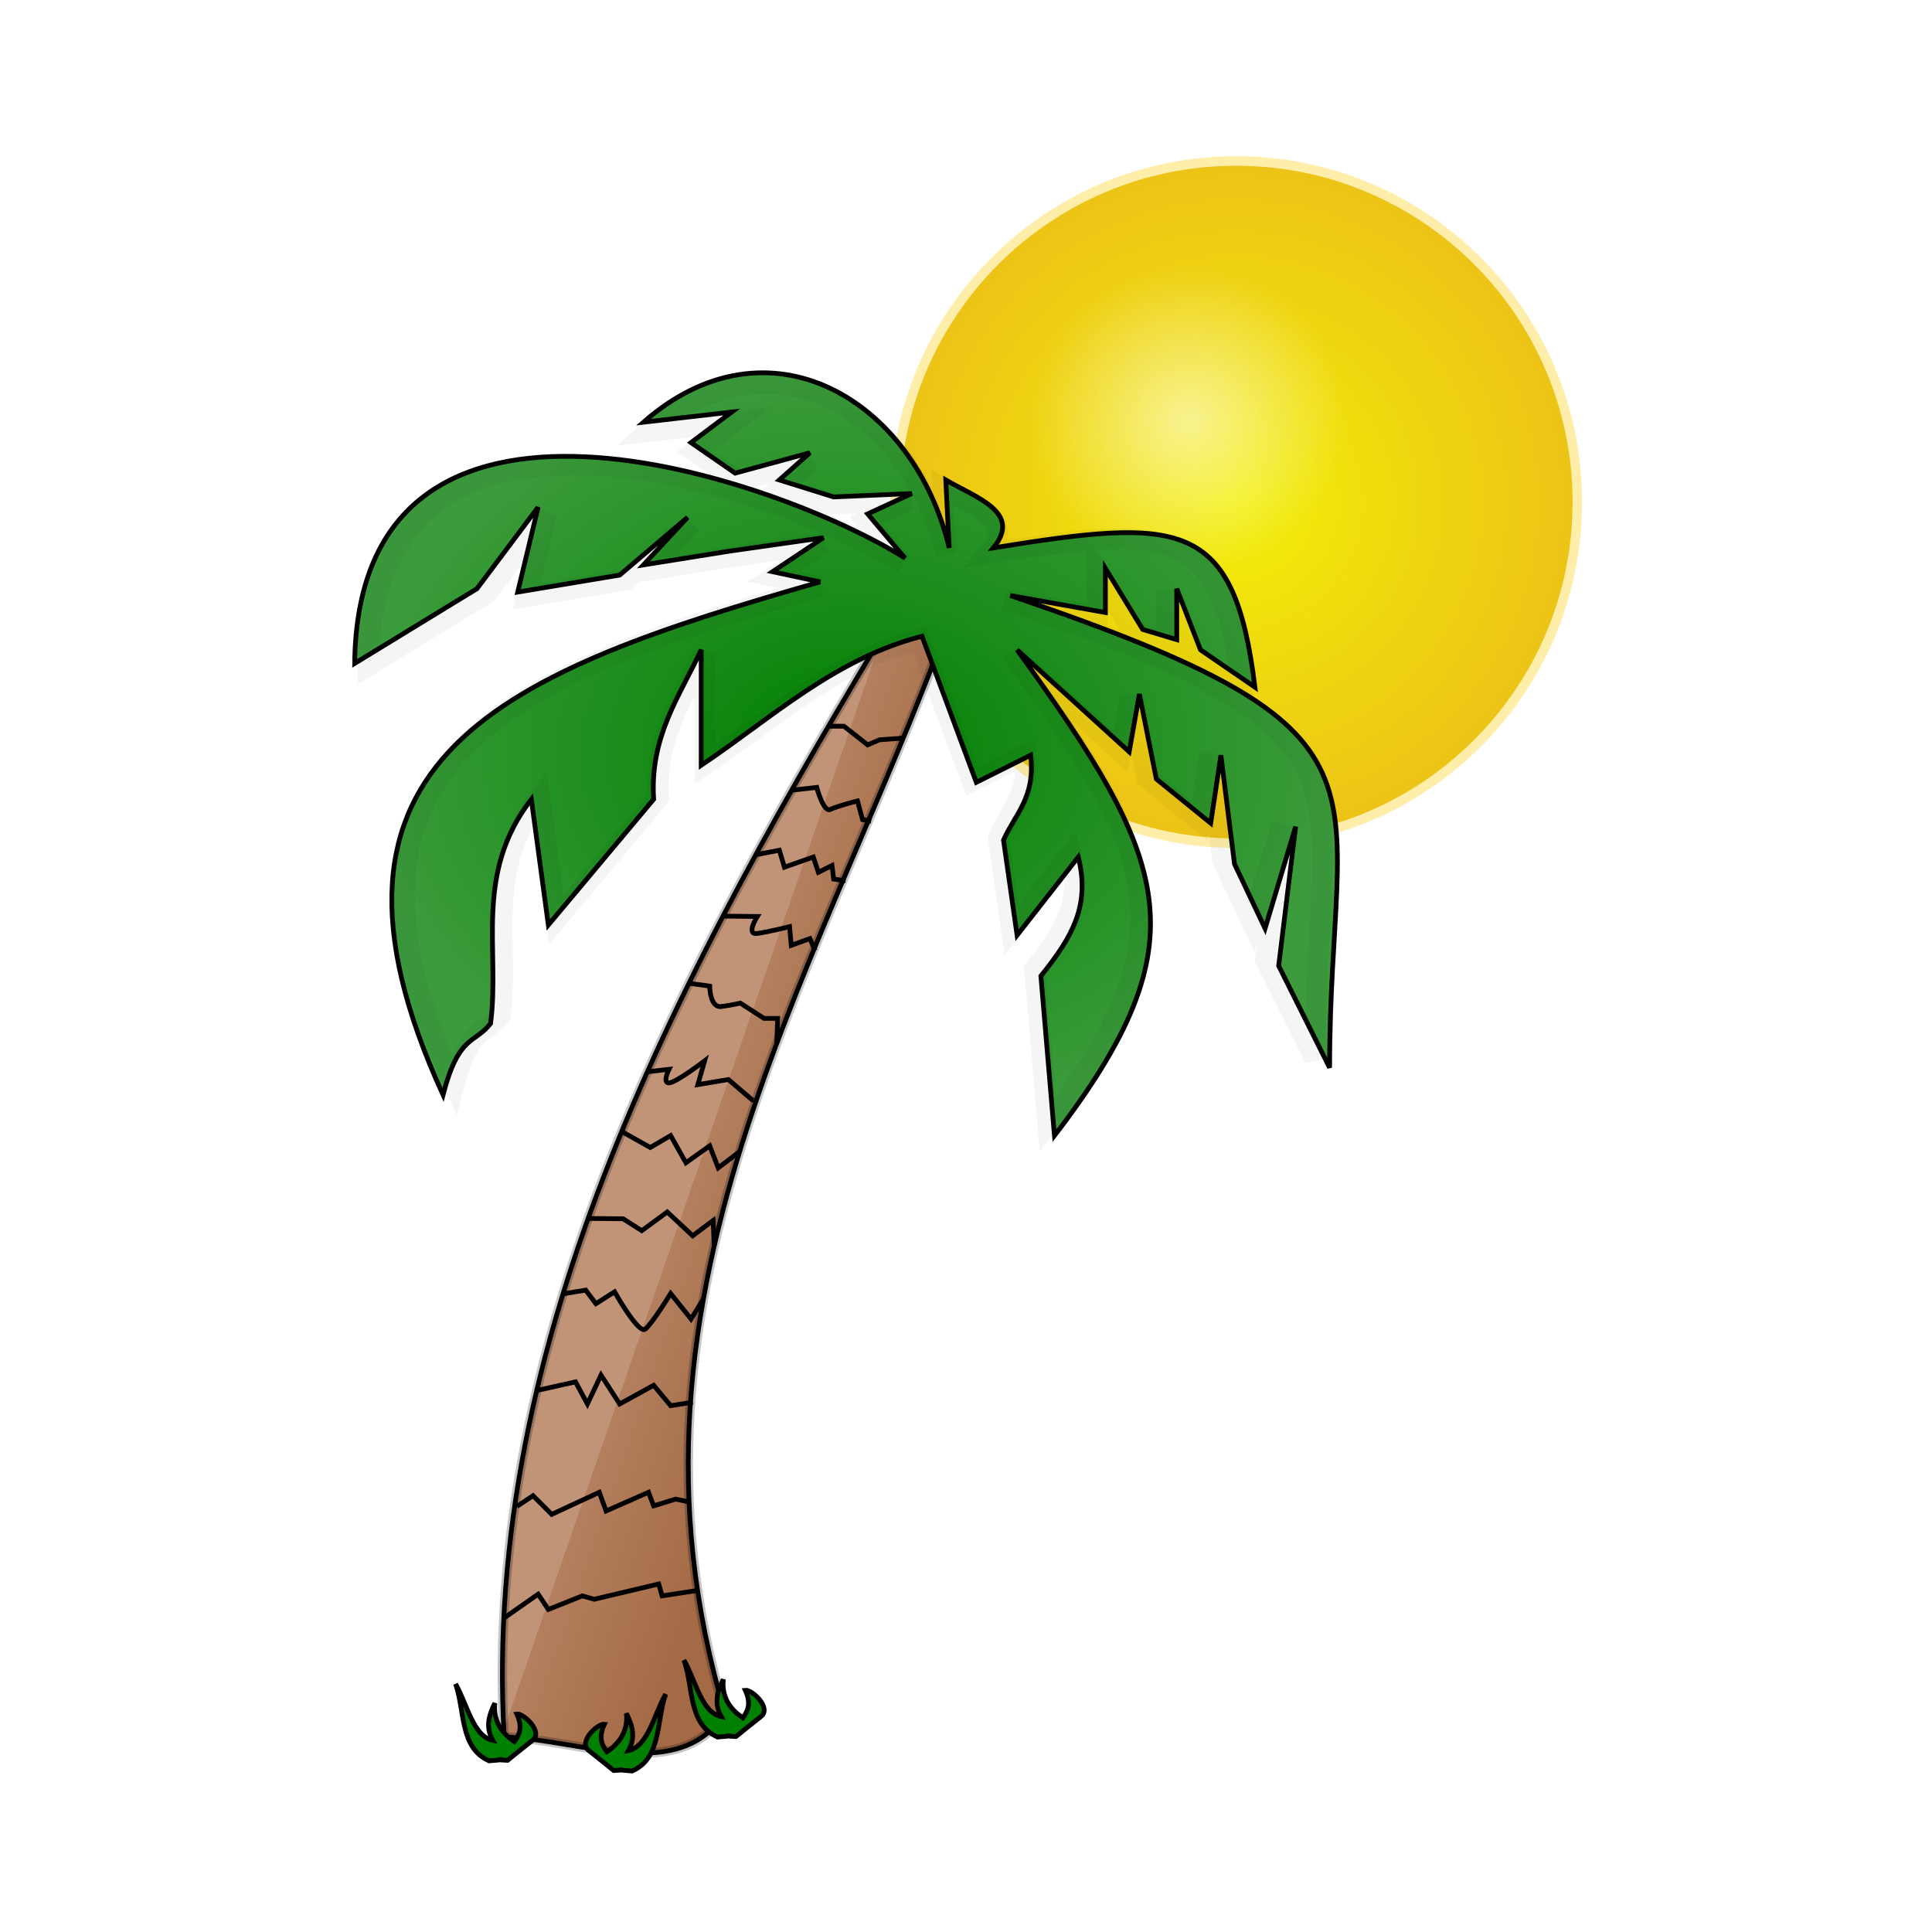 <svg:svg xmlns:dc="http://purl.org/dc/elements/1.1/" xmlns:ns1="http://sodipodi.sourceforge.net/DTD/sodipodi-0.dtd" xmlns:ns2="http://www.inkscape.org/namespaces/inkscape" xmlns:ns4="http://creativecommons.org/ns#" xmlns:rdf="http://www.w3.org/1999/02/22-rdf-syntax-ns#" xmlns:svg="http://www.w3.org/2000/svg" height="406.228" id="svg2" version="1.1" viewBox="-62.798 -27.85 406.228 406.228" width="406.228" ns1:docname="palmier soleil.svg" ns2:version="0.48.2 r9819">
  <svg:defs id="defs4">
    <svg:radialGradient cx="365.46" cy="204.31" gradientTransform="matrix(1 0 0 .777 0 45.512)" gradientUnits="userSpaceOnUse" id="radialGradient3849" r="103.82" ns2:collect="always">
      <svg:stop id="stop3845" offset="0" style="stop-color:#008000" />
      <svg:stop id="stop3847" offset="1" style="stop-color:#3c9c3c" />
    </svg:radialGradient>
    <svg:linearGradient gradientUnits="userSpaceOnUse" id="linearGradient3857" x1="360.16" x2="332.29" y1="306.93" y2="297.29" ns2:collect="always">
      <svg:stop id="stop3853" offset="0" style="stop-color:#a46a45" />
      <svg:stop id="stop3859" offset="1" style="stop-color:#b37f5e" />
      <svg:stop id="stop3855" offset="1" style="stop-color:#c29477" />
    </svg:linearGradient>
    <svg:filter color-interpolation-filters="sRGB" id="filter3901" ns2:collect="always">
      <svg:feGaussianBlur id="feGaussianBlur3903" stdDeviation="3.242" ns2:collect="always" />
    </svg:filter>
    <svg:filter color-interpolation-filters="sRGB" id="filter3919" ns2:collect="always">
      <svg:feGaussianBlur id="feGaussianBlur3921" stdDeviation="3.607" ns2:collect="always" />
    </svg:filter>
    <svg:filter color-interpolation-filters="sRGB" id="filter3970" ns2:collect="always">
      <svg:feGaussianBlur id="feGaussianBlur3972" stdDeviation="1.508" ns2:collect="always" />
    </svg:filter>
    <svg:radialGradient cx="377.8" cy="164.44" gradientUnits="userSpaceOnUse" id="radialGradient3978" r="72.721" ns2:collect="always">
      <svg:stop id="stop3946" offset="0" style="stop-color:#f2ef06" />
      <svg:stop id="stop3948" offset="1" style="stop-color:#ecc217" />
    </svg:radialGradient>
    <svg:radialGradient cx="537.4" cy="113.93" gradientTransform="matrix(1 0 0 .97 0 3.452)" gradientUnits="userSpaceOnUse" id="radialGradient3980" r="33.335" ns2:collect="always">
      <svg:stop id="stop3964" offset="0" style="stop-color:#ffffff;stop-opacity:.546" />
      <svg:stop id="stop3966" offset="1" style="stop-color:#ffffff;stop-opacity:0" />
    </svg:radialGradient>
  </svg:defs>
  <ns1:namedview bordercolor="#666666" borderopacity="1.0" fit-margin-bottom="5" fit-margin-left="5" fit-margin-right="5" fit-margin-top="5" id="base" pagecolor="#ffffff" showgrid="false" ns2:current-layer="layer1" ns2:cx="103.89124" ns2:cy="62.890502" ns2:document-units="px" ns2:object-nodes="false" ns2:object-paths="false" ns2:pageopacity="0.0" ns2:pageshadow="2" ns2:window-height="1056" ns2:window-maximized="1" ns2:window-width="1854" ns2:window-x="66" ns2:window-y="24" ns2:zoom="0.98994949" />
  <svg:g id="layer1" transform="translate(-250.36 -73.585)" ns2:groupmode="layer" ns2:label="Calque 1">
    <svg:g id="g4259">
      <svg:g id="g3974" transform="translate(-94.954 28.284)">
        <svg:path d="m449.52 164.44c0 39.61-32.111 71.721-71.721 71.721s-71.721-32.111-71.721-71.721 32.111-71.721 71.721-71.721 71.721 32.111 71.721 71.721z" id="path3942" style="stroke-linejoin:round;stroke:#ffeeaa;stroke-linecap:round;stroke-width:2;fill:url(#radialGradient3978)" transform="translate(164.65 -41.416)" ns1:cx="377.79706" ns1:cy="164.4381" ns1:rx="71.720833" ns1:ry="71.720833" ns1:type="arc" />
        <svg:path d="m570.74 113.93c0 17.853-14.925 32.325-33.335 32.325s-33.335-14.472-33.335-32.325 14.925-32.325 33.335-32.325 33.335 14.472 33.335 32.325z" id="path3952" style="filter:url(#filter3970);fill:url(#radialGradient3980)" transform="translate(-5.051 -8.081)" ns1:cx="537.40118" ns1:cy="113.93047" ns1:rx="33.335033" ns1:ry="32.324883" ns1:type="arc" />
      </svg:g>
      <svg:path d="m376.43 173.79c-46.154 76.328-87.618 153.27-82.857 237.14 16.509 0.657 36.834 9.9 46.429-5-26.88-90.041 22.968-159.86 49.286-235.71z" id="path3049" style="stroke:#000000;stroke-width:1px;fill:url(#linearGradient3857)" ns1:nodetypes="ccccc" ns2:connector-curvature="0" />
      <svg:path d="m293.57 385.93 7.143-5 2.143 3.214 7.143-2.857 2.5 0.714 13.571-3.214 0.714 2.5 7.447-1.145" id="path3051" style="stroke:#000000;stroke-width:1px;fill:none" ns1:nodetypes="cccccccc" ns2:connector-curvature="0" />
      <svg:path d="m296.26 362.47 3.38-2.248 3.929 3.929 10-4.643 1.429 3.929 8.929-3.929 1.071 2.857 4.643-1.429 2.804 0.604" id="path3053" style="stroke:#000000;stroke-width:1px;fill:none" ns1:nodetypes="ccccccccc" ns2:connector-curvature="0" />
      <svg:path d="m300.55 338.08 8.023-1.786 2.5 4.643 2.857-6.071 3.929 6.071 7.143-3.929 3.571 4.286 4.643-0.714" id="path3055" style="stroke:#000000;stroke-width:1px;fill:none" ns1:nodetypes="cccccccc" ns2:connector-curvature="0" />
      <svg:path d="m305.95 317.78 4.766-0.78 2.143 2.857 3.929-2.5s5 8.929 6.429 7.857c1.429-1.071 5.357-7.5 5.357-7.5l4.286 5.357 2.605-4.207" id="path3057" style="stroke:#000000;stroke-width:1px;fill:none" ns1:nodetypes="ccccsccc" ns2:connector-curvature="0" />
      <svg:path d="m311.23 301.93 7.343 0.071 3.929 2.5 5.357-3.929 5.357 5 4.286-3.214 0.246 5.313" id="path3059" style="stroke:#000000;stroke-width:1px;fill:none" ns1:nodetypes="ccccccc" ns2:connector-curvature="0" />
      <svg:path d="m376.43 173.79c-46.154 76.328-87.618 153.27-82.857 237.14 16.509 0.657 36.834 9.9 46.429-5-26.88-90.041 22.968-159.86 49.286-235.71z" id="path3905" style="opacity:.48;filter:url(#filter3919);stroke:#000000;stroke-width:2;fill:none" ns1:nodetypes="ccccc" ns2:connector-curvature="0" />
      <svg:g id="g3923">
        <svg:path d="m318.29 283.65 5.998 3.359 4.286-2.5 3.214 5.714 5-3.571 1.786 4.643 4.503-3.406" id="path3061" style="stroke:#000000;stroke-width:1px;fill:none" ns1:nodetypes="ccccccc" ns2:connector-curvature="0" />
        <svg:path d="m323.69 271.09 4.529-0.513s-1.429 2.857 0 2.857 7.5-4.643 7.5-4.643l-1.429 5 6.429-1.071 5 4.286h0.357" id="path3063" style="stroke:#000000;stroke-width:1px;fill:none" ns1:nodetypes="ccsccccc" ns2:connector-curvature="0" />
        <svg:path d="m332.43 252.48 4.357 0.6s0 4.643 2.5 4.286c2.5-0.357 3.929-0.714 3.929-0.714l5 3.214h2.857l-0.183 5.25" id="path3065" style="stroke:#000000;stroke-width:1px;fill:none" ns1:nodetypes="ccscccc" ns2:connector-curvature="0" />
        <svg:path d="m339.59 238.36 7.198 0.078s-2.5 3.929 0 3.571c2.5-0.357 6.786-1.429 6.786-1.429l0.357 3.929 3.929-1.429 1.071 2.5" id="path3067" style="stroke:#000000;stroke-width:1px;fill:none" ns1:nodetypes="ccscccc" ns2:connector-curvature="0" />
        <svg:path d="m346.47 225.46 4.959-0.954 1.071 3.571 6.071-2.143 1.071 3.214 2.857-1.429 0.357 2.857 2.5 0.357" id="path3069" style="stroke:#000000;stroke-width:1px;fill:none" ns1:nodetypes="cccccccc" ns2:connector-curvature="0" />
        <svg:path d="m354.02 211.89 5.268-0.598s1.429 5.357 2.857 4.643c1.429-0.714 5.714-1.786 5.714-1.786l1.071 3.929 1.786 0.357" id="path3071" style="stroke:#000000;stroke-width:1px;fill:none" ns1:nodetypes="ccsccc" ns2:connector-curvature="0" />
        <svg:path d="m361.79 198.43h3.214l5 3.929 2.5-1.071 4.983-0.363" id="path3073" style="stroke:#000000;stroke-width:1px;fill:none" ns1:nodetypes="ccccc" ns2:connector-curvature="0" />
        <svg:path d="m381.43 179.51c-18.36 4.72-31.57 17.16-46.43 27.14v-24.286c-4.494 9.703-10.847 18.166-10 31.429l-22.143 26.429-3.571-26.429c-12.159 15.714-6.562 31.429-8.571 47.143-3.333 4.312-6.667 2.233-10 15-32.67-71.43 13.35-88.98 79.28-107.85l-10-2.143 10.714-7.143-20 2.857-17.857 2.857 9.286-10-14.286 12.143-21.429 3.571 4.286-17.857-12.857 17.143-25.714 15.714c0.757-69.971 89.741-38.523 115.71-22.143l-7.85-9.29 9.286-4.286-16.429 0.714-11.429-3.571 6.429-5.714-15.714 4.286-9.286-6.429 8.571-6.429-18.571 2.143c26.335-23.128 56.923-4.702 64.286 26.429l-0.714-14.286c6.584 3.833 16.085 6.833 10 14.286 39.36-6.35 50.631-6.323 55 29.286l-11.44-7.85-5-12.857v10.714l-7.143-2.143-7.86-12.85v9.286l-20-3.571c85.426 29.005 67.143 37.411 67.143 99.286l-10.71-21.43 3.57-29.28-6.429 21.429-6.429-13.571-2.857-22.857-2.143 14.286-11.429-9.286-3.57-17.86-2.14 12.14-23.57-21.43c31.981 44.196 39.291 61.122 7.857 102.14l-2.857-33.571c6.671-8.237 10.415-14.917 7.857-25l-12.857 16.429-2.857-20c2.401-5.456 6.763-8.952 5.714-17.857l-11.429 5.714z" id="path3047" style="stroke:#000000;stroke-width:1px;fill:url(#radialGradient3849)" ns1:nodetypes="ccccccccccccccccccccccccccccccccccccccccccccccccccccccccccc" ns2:connector-curvature="0" />
        <svg:path d="m381.43 179.51c-18.36 4.72-31.57 17.16-46.43 27.14v-24.286c-4.494 9.703-10.847 18.166-10 31.429l-22.143 26.429-3.571-26.429c-12.159 15.714-6.562 31.429-8.571 47.143-3.333 4.312-6.667 2.233-10 15-32.67-71.43 13.35-88.98 79.28-107.85l-10-2.143 10.714-7.143-20 2.857-17.857 2.857 9.286-10-14.286 12.143-21.429 3.571 4.286-17.857-12.857 17.143-25.714 15.714c0.757-69.971 89.741-38.523 115.71-22.143l-7.85-9.29 9.286-4.286-16.429 0.714-11.429-3.571 6.429-5.714-15.714 4.286-9.286-6.429 8.571-6.429-18.571 2.143c26.335-23.128 56.923-4.702 64.286 26.429l-0.714-14.286c6.584 3.833 16.085 6.833 10 14.286 39.36-6.35 50.631-6.323 55 29.286l-11.44-7.85-5-12.857v10.714l-7.143-2.143-7.86-12.85v9.286l-20-3.571c85.426 29.005 67.143 37.411 67.143 99.286l-10.71-21.43 3.57-29.28-6.429 21.429-6.429-13.571-2.857-22.857-2.143 14.286-11.429-9.286-3.57-17.86-2.14 12.14-23.57-21.43c31.981 44.196 39.291 61.122 7.857 102.14l-2.857-33.571c6.671-8.237 10.415-14.917 7.857-25l-12.857 16.429-2.857-20c2.401-5.456 6.763-8.952 5.714-17.857l-11.429 5.714z" id="path3875" style="opacity:.197;filter:url(#filter3901);stroke:#000000;stroke-width:4.5;fill:none" transform="matrix(.971 0 0 .971 10.47 5.853)" ns1:nodetypes="ccccccccccccccccccccccccccccccccccccccccccccccccccccccccccc" ns2:connector-curvature="0" />
      </svg:g>
      <svg:path d="m290.42 415.97c-6.228-2.678-5.072-10.524-7.071-16.162 2.454 4.267 3.68 10.991 7.829 11.869-1.623-2.906-0.763-5.398 0.431-7.834-0.331 3.425 1.113 6.09 4.115 8.086 1.032-1.418 1.818-2.983 0.505-5.808 1.383-0.173 5.653 3.744 3.283 5.556-1.204 0.92-5.232 4.189-5.232 4.189-4.581-0.193 1.958-0.321-3.859 0.105z" id="path3936" style="stroke:#000000;stroke-width:1px;fill:#008000" ns1:nodetypes="ccccccscc" ns2:connector-curvature="0" />
      <svg:path d="m338.45 410.97c-6.228-2.678-5.072-10.524-7.071-16.162 2.454 4.267 3.68 10.991 7.829 11.869-1.623-2.906-0.763-5.398 0.431-7.834-0.331 3.425 1.113 6.09 4.115 8.086 1.032-1.418 1.818-2.983 0.505-5.808 1.383-0.173 5.653 3.744 3.283 5.556-1.204 0.92-5.232 4.189-5.232 4.189-4.581-0.193 1.958-0.321-3.859 0.105z" id="path3938" style="stroke:#000000;stroke-width:1px;fill:#008000" ns1:nodetypes="ccccccscc" ns2:connector-curvature="0" />
      <svg:path d="m320.46 418.11c6.228-2.678 5.072-10.524 7.071-16.162-2.454 4.267-3.68 10.991-7.829 11.869 1.623-2.906 0.763-5.398-0.431-7.834 0.331 3.425-1.113 6.09-4.115 8.086-1.032-1.418-1.818-2.983-0.505-5.808-1.383-0.173-5.653 3.744-3.283 5.556 1.204 0.92 5.232 4.189 5.232 4.189 4.581-0.193-1.958-0.321 3.859 0.105z" id="path3940" style="stroke:#000000;stroke-width:1px;fill:#008000" ns1:nodetypes="ccccccscc" ns2:connector-curvature="0" />
    </svg:g>
  </svg:g>
</svg:svg>